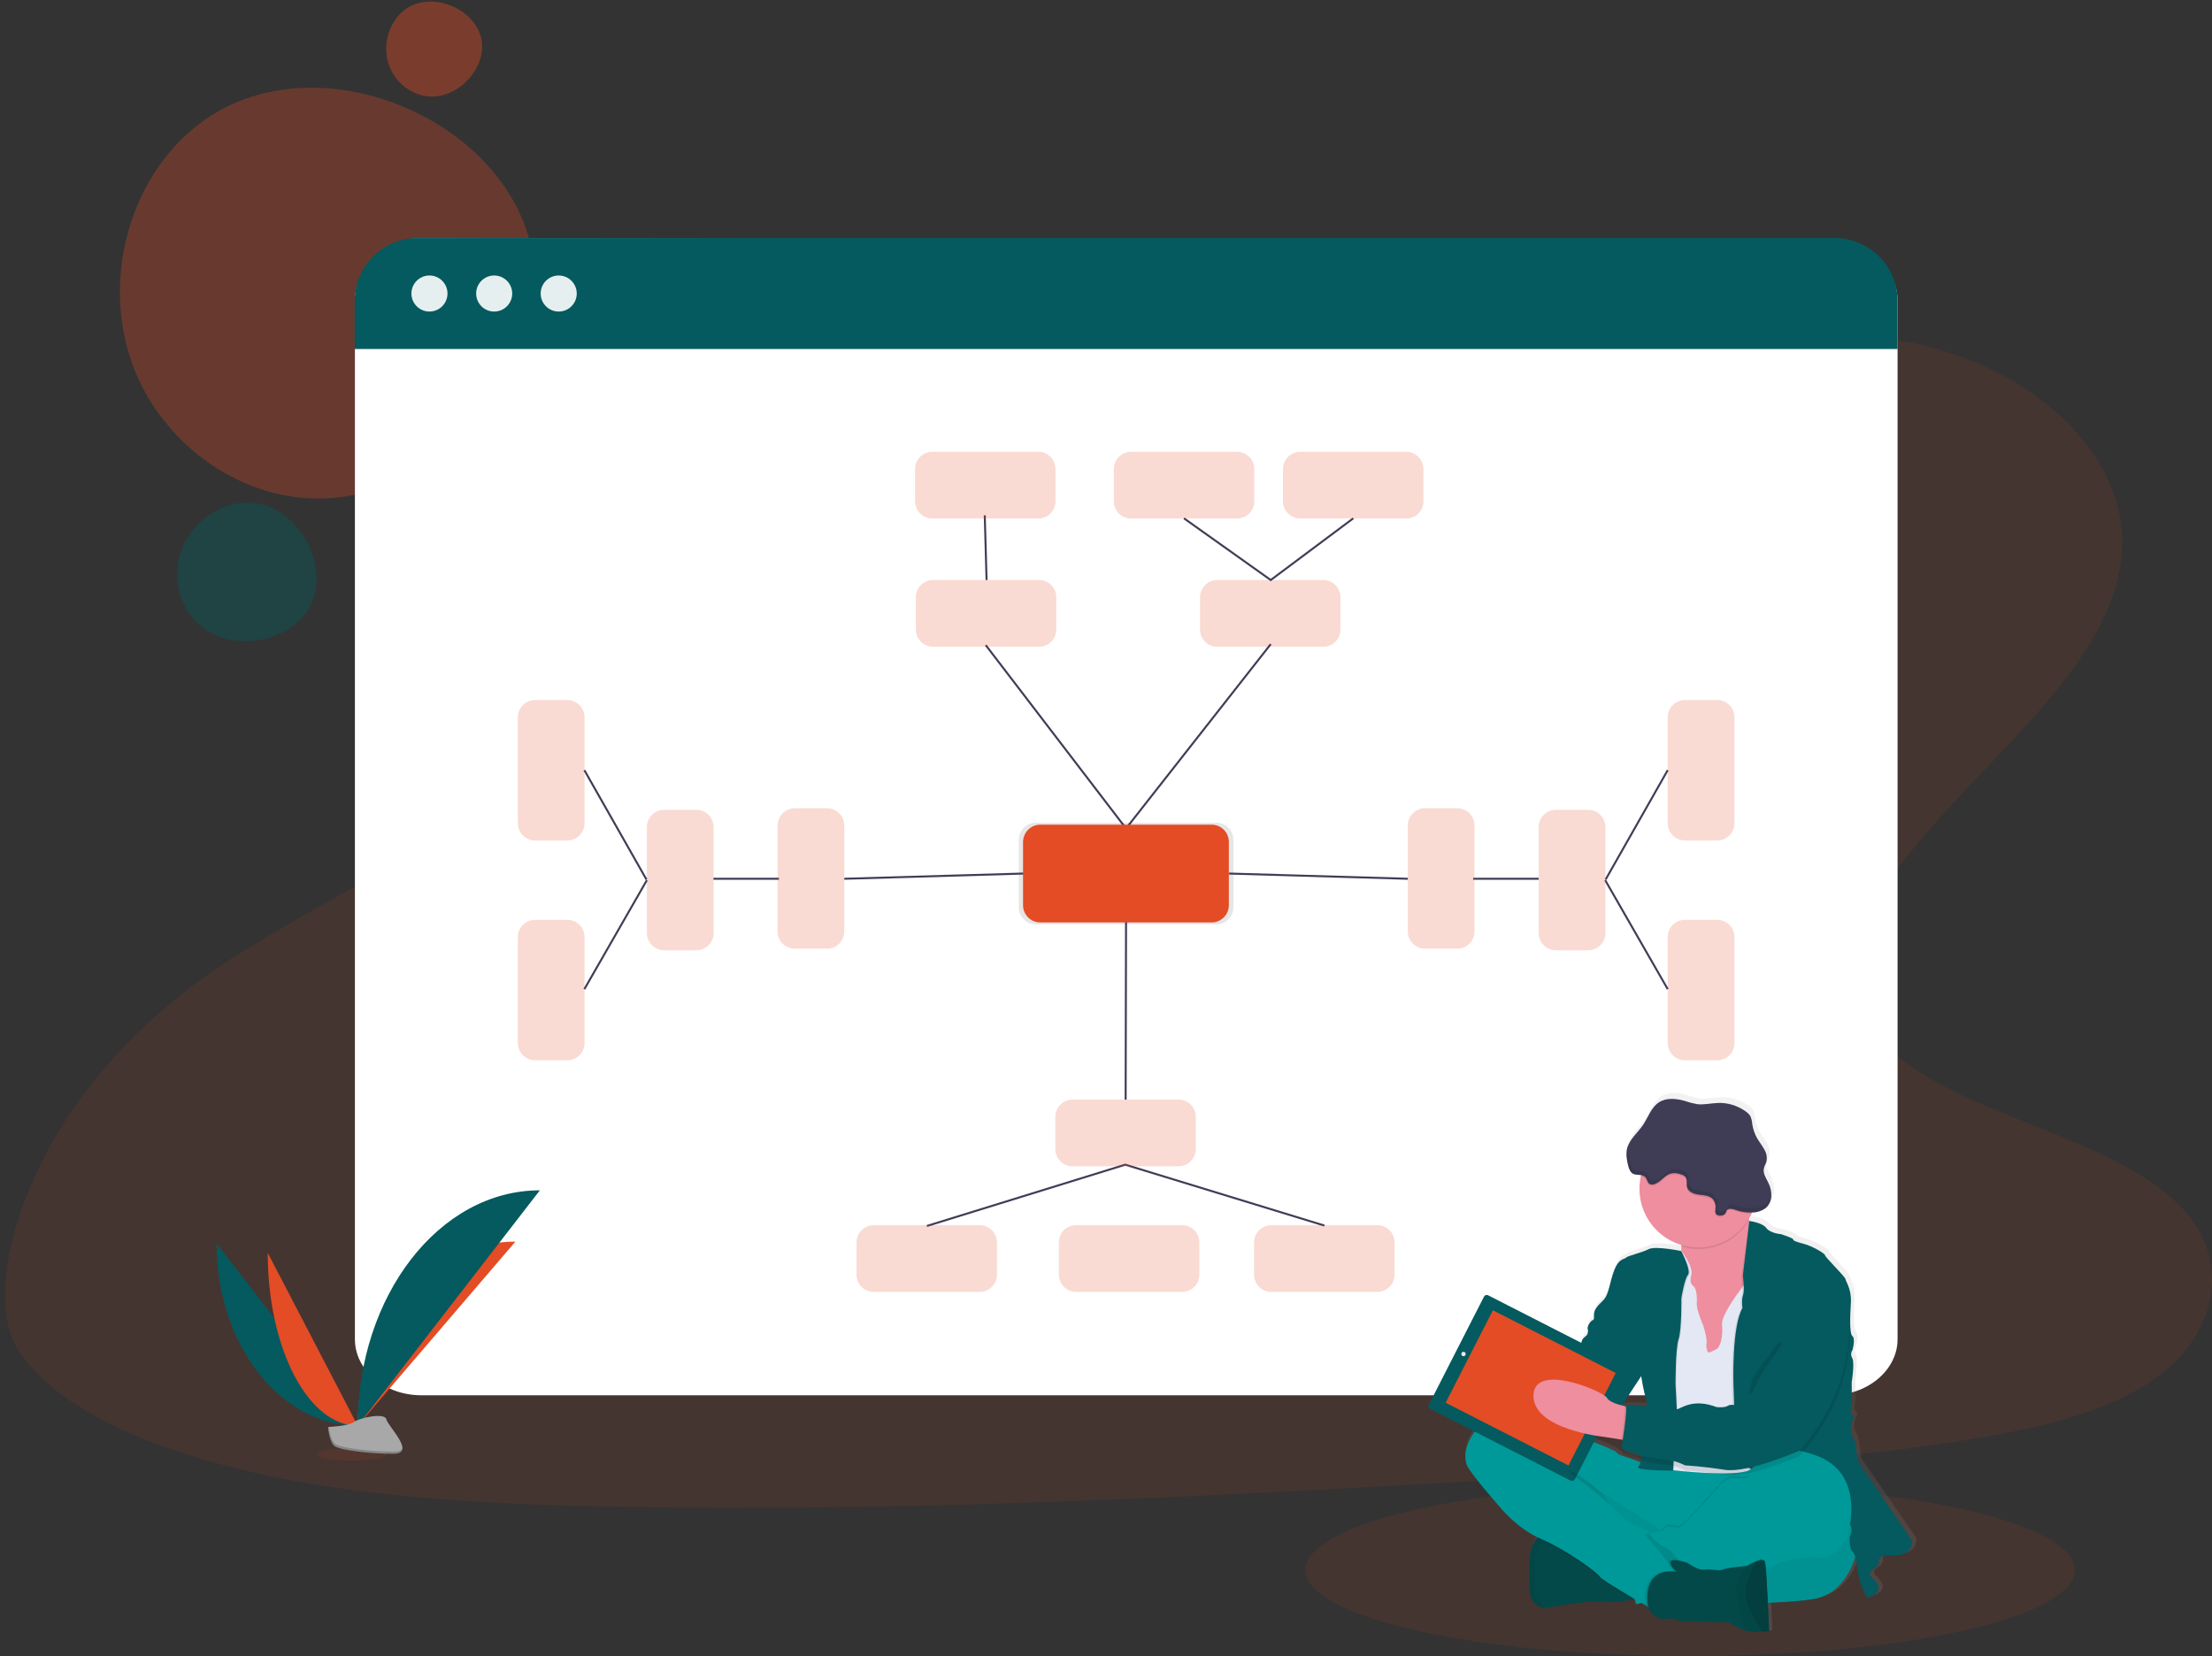 <?xml version="1.0" encoding="utf-8"?>
<!-- Generator: Adobe Illustrator 24.0.2, SVG Export Plug-In . SVG Version: 6.00 Build 0)  -->
<svg version="1.1" id="Layer_1" xmlns="http://www.w3.org/2000/svg" xmlns:xlink="http://www.w3.org/1999/xlink" x="0px" y="0px"
	 viewBox="0 0 1103.8 826.6" style="enable-background:new 0 0 1103.8 826.6;" xml:space="preserve">
<rect x="0" y="0" width="1103.8" height="826.6" fill="#333333" stroke="none"/>
<style type="text/css">
	.st0{opacity:0.4;fill:#045A5E;}
	.st1{opacity:0.4;fill:#E34C25;}
	.st2{opacity:0.3;fill:#E34C25;}
	.st3{opacity:0.1;fill:#E34C25;enable-background:new    ;}
	.st4{opacity:0.1;}
	.st5{fill:#E34C25;}
	.st6{fill:#FFFFFF;}
	.st7{fill:#045A5E;}
	.st8{opacity:0.9;fill:#FFFFFF;enable-background:new    ;}
	.st9{opacity:0.2;fill:#E34C25;enable-background:new    ;}
	.st10{fill:none;stroke:#3F3D56;stroke-miterlimit:10;}
	.st11{opacity:0.1;enable-background:new    ;}
	.st12{fill:#A8A8A8;}
	.st13{opacity:0.2;enable-background:new    ;}
	.st14{fill:url(#SVGID_1_);}
	.st15{fill:#009999;}
	.st16{opacity:5.000000e-02;enable-background:new    ;}
	.st17{fill:#034949;}
	.st18{fill:#EE8E9E;}
	.st19{fill:#E3E8F4;}
	.st20{fill:#E6E8EC;}
	.st21{fill:#3F3D56;}
</style>
<g>
	<path class="st0" d="M100.2,312.6c-9.4-7.7-13.5-20.9-11.2-32.7c3.4-17.6,20.7-30.6,37.4-28.9c22.8,2.3,38.3,31.3,28.7,50.9
		C145.9,320.5,116.6,326.1,100.2,312.6z"/>
	<path class="st1" d="M215.1,48.2c-8.3-0.2-16.1-5.5-19.8-12.9c-5.6-10.9-1.7-25.2,8-31.3c13.3-8.4,33.8,0.7,36.9,15.4
		C243.1,33.2,229.6,48.5,215.1,48.2z"/>
	<path class="st2" d="M156.8,248.8c-36.1-0.8-69.6-24-85.8-55.7c-24.2-47.4-7.4-109,34.5-135.5c57.4-36.2,146.4,3.2,159.7,66.4
		C277.8,183.9,219.6,250.3,156.8,248.8z"/>
</g>
<title>home-bennet</title>
<ellipse class="st3" cx="843.4" cy="783.6" rx="192" ry="43"/>
<g class="st4">
	<path class="st5" d="M625,145.6C625,301.7,723,428,844,428"/>
</g>
<path class="st3" d="M123.7,473.3C106,484.1,42.1,523.9,13.4,596.6c-17.5,44.2-9.6,67.9-5.8,74.6c13.3,23.3,43.5,40,76.1,51.5
	c66.1,23.1,143.2,27.7,218.3,29.2c166.1,3.3,332.7-6.6,498.8-16.5c61.5-3.7,123.2-7.3,183.5-17.2c33.5-5.5,67.9-13.4,91.7-30.6
	c30.3-21.8,36.7-57.1,15-82.3c-36.4-42.3-133-49.7-159-95.5c-14.3-25.2-1.6-54.4,17-78.9c39.9-52.6,108.3-100,110-158.6
	c1.1-40.2-34-79.3-86.7-96.4c-68.6-22.3-136.6,6.5-169.9,21.6C558.2,308,361.8,329,123.7,473.3z"/>
<path class="st6" d="M946.9,150v518.4c0,15.4-14.9,28-33.2,28H210.3c-18.4,0-33.2-12.5-33.2-28V150c0-15.4,14.9-31.2,33.2-31.2
	l703.3,1.7C931.9,120.5,946.9,134.5,946.9,150z"/>
<path class="st7" d="M946.9,150.2v24H177v-24c0-17.3,14-31.4,31.3-31.4c0,0,0,0,0,0h707.2C932.8,118.8,946.9,132.8,946.9,150.2
	C946.9,150.1,946.9,150.1,946.9,150.2L946.9,150.2z"/>
<circle class="st8" cx="214.3" cy="146.5" r="9"/>
<circle class="st8" cx="246.6" cy="146.5" r="9"/>
<circle class="st8" cx="278.8" cy="146.5" r="9"/>
<path class="st9" d="M465.6,289.5h52.9c4.7,0,8.6,3.8,8.6,8.6v16.1c0,4.7-3.8,8.6-8.6,8.6h-52.9c-4.7,0-8.6-3.8-8.6-8.6v-16.1
	C457,293.3,460.9,289.5,465.6,289.5z"/>
<path class="st9" d="M607.4,289.5h52.9c4.7,0,8.6,3.8,8.6,8.6v16.1c0,4.7-3.8,8.6-8.6,8.6h-52.9c-4.7,0-8.6-3.8-8.6-8.6v-16.1
	C598.9,293.3,602.7,289.5,607.4,289.5z"/>
<polyline class="st10" points="491.9,322 561.9,413.5 634.1,321.5 "/>
<path class="st11" d="M517,410.6h89.9c4.7,0,8.6,3.8,8.6,8.6v33.6c0,4.7-3.8,8.6-8.6,8.6H517c-4.7,0-8.6-3.8-8.6-8.6v-33.6
	C508.4,414.4,512.2,410.6,517,410.6z"/>
<path class="st5" d="M519.1,411.6h85.5c4.7,0,8.6,3.8,8.6,8.6v31.6c0,4.7-3.8,8.6-8.6,8.6h-85.5c-4.7,0-8.6-3.8-8.6-8.6v-31.6
	C510.6,415.4,514.4,411.6,519.1,411.6z"/>
<line class="st10" x1="492.3" y1="289.5" x2="491.4" y2="257.2"/>
<polyline class="st10" points="675.3,258.7 634.1,289.5 590.8,258.7 "/>
<path class="st9" d="M465.2,225.5h52.9c4.7,0,8.6,3.8,8.6,8.6v16.1c0,4.7-3.8,8.6-8.6,8.6h-52.9c-4.7,0-8.6-3.8-8.6-8.6v-16.1
	C456.6,229.3,460.5,225.5,465.2,225.5z"/>
<path class="st9" d="M648.8,225.5h52.9c4.7,0,8.6,3.8,8.6,8.6v16.1c0,4.7-3.8,8.6-8.6,8.6h-52.9c-4.7,0-8.6-3.8-8.6-8.6v-16.1
	C640.2,229.3,644.1,225.5,648.8,225.5z"/>
<path class="st9" d="M564.4,225.5h52.9c4.7,0,8.6,3.8,8.6,8.6v16.1c0,4.7-3.8,8.6-8.6,8.6h-52.9c-4.7,0-8.6-3.8-8.6-8.6v-16.1
	C555.8,229.3,559.7,225.5,564.4,225.5z"/>
<line class="st10" x1="561.9" y1="460.3" x2="561.7" y2="548.8"/>
<polyline class="st10" points="462.5,611.9 561.5,581.3 660.9,611.7 "/>
<path class="st9" d="M535.2,548.8h52.9c4.7,0,8.6,3.8,8.6,8.6v16.1c0,4.7-3.8,8.6-8.6,8.6h-52.9c-4.7,0-8.6-3.8-8.6-8.6v-16.1
	C526.7,552.7,530.5,548.8,535.2,548.8z"/>
<path class="st9" d="M840.8,349.4h16.1c4.7,0,8.6,3.8,8.6,8.6v52.9c0,4.7-3.8,8.6-8.6,8.6h-16.1c-4.7,0-8.6-3.8-8.6-8.6V358
	C832.2,353.3,836,349.4,840.8,349.4z"/>
<path class="st9" d="M840.8,459.1h16.1c4.7,0,8.6,3.8,8.6,8.6v52.9c0,4.7-3.8,8.6-8.6,8.6h-16.1c-4.7,0-8.6-3.8-8.6-8.6v-52.9
	C832.2,462.9,836,459.1,840.8,459.1z"/>
<path class="st9" d="M634.4,611.5h52.9c4.7,0,8.6,3.8,8.6,8.6v16.1c0,4.7-3.8,8.6-8.6,8.6h-52.9c-4.7,0-8.6-3.8-8.6-8.6V620
	C625.8,615.3,629.7,611.5,634.4,611.5z"/>
<path class="st9" d="M436,611.5h52.9c4.7,0,8.6,3.8,8.6,8.6v16.1c0,4.7-3.8,8.6-8.6,8.6H436c-4.7,0-8.6-3.8-8.6-8.6V620
	C427.5,615.3,431.3,611.5,436,611.5z"/>
<path class="st9" d="M537,611.5h52.9c4.7,0,8.6,3.8,8.6,8.6v16.1c0,4.7-3.8,8.6-8.6,8.6H537c-4.7,0-8.6-3.8-8.6-8.6V620
	C528.4,615.3,532.2,611.5,537,611.5z"/>
<line class="st10" x1="801" y1="439.3" x2="832.2" y2="493.7"/>
<line class="st10" x1="735.1" y1="438.6" x2="767.8" y2="438.6"/>
<line class="st10" x1="613.3" y1="436" x2="702.5" y2="438.6"/>
<line class="st10" x1="832.2" y1="384.4" x2="801.2" y2="439"/>
<path class="st9" d="M711.1,403.4h16.1c4.7,0,8.6,3.8,8.6,8.6v52.9c0,4.7-3.8,8.6-8.6,8.6h-16.1c-4.7,0-8.6-3.8-8.6-8.6v-52.9
	C702.5,407.2,706.4,403.4,711.1,403.4z"/>
<path class="st9" d="M776.4,404.2h16.1c4.7,0,8.6,3.8,8.6,8.6v52.9c0,4.7-3.8,8.6-8.6,8.6h-16.1c-4.7,0-8.6-3.8-8.6-8.6v-52.9
	C767.8,408.1,771.6,404.2,776.4,404.2z"/>
<path class="st9" d="M267,349.4h16.1c4.7,0,8.6,3.8,8.6,8.6v52.9c0,4.7-3.8,8.6-8.6,8.6H267c-4.7,0-8.6-3.8-8.6-8.6V358
	C258.4,353.3,262.3,349.4,267,349.4z"/>
<path class="st9" d="M267,459.1h16.1c4.7,0,8.6,3.8,8.6,8.6v52.9c0,4.7-3.8,8.6-8.6,8.6H267c-4.7,0-8.6-3.8-8.6-8.6v-52.9
	C258.4,462.9,262.3,459.1,267,459.1z"/>
<line class="st10" x1="322.8" y1="439.3" x2="291.6" y2="493.7"/>
<line class="st10" x1="388.7" y1="438.6" x2="356" y2="438.6"/>
<line class="st10" x1="510.6" y1="436" x2="421.3" y2="438.6"/>
<line class="st10" x1="291.6" y1="384.4" x2="322.6" y2="439"/>
<path class="st9" d="M396.6,403.4h16.1c4.7,0,8.6,3.8,8.6,8.6v52.9c0,4.7-3.8,8.6-8.6,8.6h-16.1c-4.7,0-8.6-3.8-8.6-8.6V412
	C388.1,407.2,391.9,403.4,396.6,403.4z"/>
<path class="st9" d="M331.4,404.2h16.1c4.7,0,8.6,3.8,8.6,8.6v52.9c0,4.7-3.8,8.6-8.6,8.6h-16.1c-4.7,0-8.6-3.8-8.6-8.6v-52.9
	C322.8,408.1,326.6,404.2,331.4,404.2z"/>
<path class="st7" d="M108.1,620.7c0,50.2,31.5,90.9,70.5,90.9"/>
<path class="st5" d="M178.5,711.6c0-50.8,35.2-91.9,78.7-91.9"/>
<path class="st5" d="M133.6,625.3c0,47.7,20.1,86.3,44.9,86.3"/>
<path class="st7" d="M178.5,711.6c0-64.9,40.7-117.5,90.9-117.5"/>
<ellipse class="st3" cx="175.5" cy="726" rx="17.5" ry="3"/>
<path class="st12" d="M163.7,712.2c0,0,10-0.3,13-2.5s15.4-4.7,16.1-1.3s15,17.1,3.7,17.2s-26.2-1.8-29.2-3.6
	S163.7,712.2,163.7,712.2z"/>
<path class="st13" d="M196.8,724.5c-11.3,0.1-26.2-1.8-29.2-3.6c-2.3-1.4-3.2-6.4-3.5-8.7h-0.3c0,0,0.6,8.1,3.6,9.9
	s17.9,3.7,29.2,3.6c3.3,0,4.4-1.2,4.3-2.9C200.4,723.9,199.2,724.5,196.8,724.5z"/>
<linearGradient id="SVGID_1_" gradientUnits="userSpaceOnUse" x1="891.819" y1="809.137" x2="891.819" y2="541.241" gradientTransform="matrix(1 0 0 1 -48.1 4.31)">
	<stop  offset="0" style="stop-color:#808080;stop-opacity:0.25"/>
	<stop  offset="0.54" style="stop-color:#808080;stop-opacity:0.12"/>
	<stop  offset="1" style="stop-color:#808080;stop-opacity:0.1"/>
</linearGradient>
<path class="st14" d="M956.3,767.6l-27.7-40.1c0,0-0.5-9.9-2.3-12.3s-0.4-7.5-0.4-7.5s1.9-2.8,0.3-3.1s-0.3-6.6-0.3-6.6l-0.1-10.1
	c0,0,1.5-9.7,0.3-12c-0.8-1.3-0.7-2.9,0.1-4.1c0,0,1.5-5.5,0-7s-1.1-10.1-0.8-16.9s-2.7-10.7-2.7-11.7s-10.2-11.1-10.2-12
	c0-0.9-6.5-4.6-10.3-5.7s-5.8-1.8-5.7-2.3s-6.1-2.6-6.1-2.6s-5.4-0.4-7.5-3.1c-2.1-2.7-8.4-3.5-8.6-3.5c0-0.2-0.1-0.4-0.1-0.5
	l-0.1-0.6c0.5-0.8,0.9-1.7,1.3-2.5l0.4-0.8c2.3,0,4.5-0.7,6.4-2c1.8-1.5,3-3.8,3.1-6.2c0.1-2.4-0.4-4.8-1.5-6.9
	c-1.1-2.3-2.8-4.7-2.2-7.3c0.3-1.1,0.9-2,1.2-3.1c0.5-2.1,0.2-4.3-0.9-6.1c-1-1.9-2.3-3.5-3.4-5.3c-1.4-2.3-2.3-4.9-2.7-7.5
	c-0.1-1.4-0.4-2.8-1-4.1c-0.6-0.9-1.4-1.7-2.3-2.3c-4-2.9-8.9-4.4-13.9-4.2c-3.5,0.1-7,1.1-10.5,0.6c-2.1-0.4-4.1-0.9-6.2-1.6
	c-4.3-1.3-9.3-1.8-13.1,0.7c-3.8,2.5-5.3,7.4-7.8,11.2c-2.3,3.4-5.6,6.2-7.3,9.8c0-0.1,0-0.1,0-0.2c-0.4,0.8-0.8,1.7-1,2.6
	c-0.7,2.8-0.1,5.8,0.6,8.5c0.4,1.5,0.8,3,2.1,3.8s3,0.6,4.5,0.9c-0.1,0.3-0.1,0.5-0.2,0.7c-3.2,15.1,5.7,30.1,20.5,34.4v0.8
	c0,0.7-0.1,1.5-0.1,2.2l0,0c0,0-13-2.7-16.5-0.9c-3.5,1.8-10.3,3.2-11.4,4.3c-1,1-3.6,0.3-6,6.3s-2.6,12.3-5.6,15.1
	s-4.5,4.8-4.7,6.8s0.4,2.6-0.8,3.2s-2.8,3.3-2.3,4.4c0,0,0.7,2.6-1.4,3.9c-1.2,0.9-1.9,2.4-1.8,3.9c0,0-0.8,2.8-2.6,3.5
	s-3,4.9-3,4.9l-5.9,6.7l-11.6-12.9c-1.8-2-4.9-2.2-6.9-0.3l-5.6,5.2c-2.2,0.5-4.2,1.7-5.7,3.4c-1.3,1.3-2.3,2.8-3,4.4l-3.1,2.8
	c-2,2.5-2.3,5.9-0.8,8.8l7.4,8.2v0.1c-2.6,0.2-5.2,1.2-7.2,2.9c-11.1,9.8-11.3,18.8-9.6,23s15.8,20,15.8,20s8.2,10.7,20,16.3l0,0
	l-0.1,0.1c-0.2,0.3-0.5,0.5-0.7,0.8l-0.2,0.3l-0.2,0.3l-0.2,0.3l-0.2,0.3l-0.2,0.4c0,0.1-0.1,0.2-0.1,0.3c-0.1,0.2-0.2,0.3-0.3,0.5
	l-0.1,0.2c-0.1,0.2-0.2,0.5-0.3,0.7c0,0.1-0.1,0.2-0.1,0.3c0,0.1-0.1,0.3-0.2,0.5l-0.1,0.3c-0.1,0.2-0.1,0.3-0.2,0.5
	s-0.1,0.2-0.1,0.4l-0.2,0.6l-0.1,0.3c-0.1,0.3-0.1,0.6-0.2,0.9l-0.1,0.4c0,0.2-0.1,0.4-0.1,0.7c0,0.2,0,0.3-0.1,0.5
	c0,0.2,0,0.4-0.1,0.6c-0.1,0.2,0,0.3,0,0.5c0,0.2,0,0.5,0,0.7v0.5c0,0.4,0,0.8,0,1.3c-0.3,15.1,0.6,17.3,0.6,17.3s1.8,4.8,6.9,5.2
	c0.7,0.1,1.5,0,2.2-0.1c6.7-1.2,22.5-3.9,28.1-2.8c3.3,0.6,9.5-0.3,13.9-1.1l1.2-0.2l0.8,2.6l2.6-0.7l2.2,1.3l1.4,0.8
	c2.5,8.7,12.9,5.7,12.9,5.7l2.5,1.4l25,0.6c2.8,1.7,5.8,3.1,8.8,4.3c0.4,0.1,0.8,0.2,1.3,0.3c2.3,0.2,4.6,0.2,7,0.1
	c1.9,0,3.4-0.1,3.4-0.1s-0.3-6.8-0.6-14.4c9.5-0.4,18-1,23.1-1.9c13.3-2.3,18.8-14.5,20.9-21c0.6,2.6,1.1,5.3,1.3,8
	c0.5,2.4,1.2,4.7,2.1,7c0.7,1.8,1.7,3.6,2.8,5.2c9.8-3.3,3.9-8.4,1.8-10.6s1.4-4,1.4-4s2.7-1.8,2.5-3.5s-0.4-3.5,8.4-3.3
	S956.3,767.6,956.3,767.6z M819.7,685.2c0.1,0.7,1.3,8.7,2.5,10.8c0.3,1.4,0.4,2.8,0.3,4.3c-5.2-0.4-10.6-0.6-10.6-0.6
	c0.2,0.2,0.3,0.4,0.3,0.7l-0.8-0.2c-0.4-0.1-0.8-0.2-1.2-0.3L819.7,685.2L819.7,685.2z M800.7,715.5l9,1.4l0.8,0.1
	c-0.3,1.4-0.4,2.8-0.5,4.3c0,0.1,0.2,0.3,0.5,0.5c-0.1,0.7-0.2,1.4-0.2,2.1c0.1,0.7,4.4,2.3,9.2,3.5c-0.1,0.3-0.1,0.5-0.2,0.7l0,0
	c-4.3-2.3-11-3.3-11.8-5s-23.6-9.6-23.6-9.6s-0.8-0.5-2.3-1.1l6,1.1l1.7-0.2C793.1,714.3,796.9,715,800.7,715.5L800.7,715.5z"/>
<path class="st15" d="M926.8,773.2c0,0-3.6,21.7-21.8,24.9s-78.9,2.6-78.9,2.6s-34.7-5-47.3-34.3s-20.6-41-9.9-41.5
	s68.8,19.6,72.2,19.9S930,700,926.8,773.2z"/>
<path class="st16" d="M926.8,773.2c0,0-3.6,21.7-21.8,24.9s-78.9,2.6-78.9,2.6s-34.7-5-47.3-34.3s-20.6-41-9.9-41.5
	s68.8,19.6,72.2,19.9S930,700,926.8,773.2z"/>
<path class="st17" d="M763.9,797.3c0,0,1.8,4.8,6.8,5.1c0.7,0.1,1.5,0,2.2-0.1c6.7-1.2,22.3-3.8,27.8-2.8c3.3,0.6,9.5-0.3,13.8-1.1
	c2.9-0.5,5-1.1,5-1.1s-5.1-17-5.8-17.6s-23.1-14-23.1-14l-17.8-1.2l0,0c-2.4,0.4-4.5,1.6-6,3.5c-1.9,2.3-3.5,6-3.6,12.1
	C763,795.1,763.9,797.3,763.9,797.3z"/>
<path class="st16" d="M763.9,797.3c0,0,1.8,4.8,6.8,5.1c-1.7-2.2-3.3-4.6-4.8-7L766,783c-0.7-6.9,1.9-13.8,7-18.5h-0.1
	c0,0-9.3,0.6-9.6,15.6S763.9,797.3,763.9,797.3z"/>
<path class="st11" d="M840.9,770.1l16.5-12.9l26-25.6c0,0-2.8-0.1-7-0.3c-1,0.7-4,2.8-4.1,5.3c-0.1,3.1-7,0.2-10.6,2
	s-21.1,24.3-24.2,24.1s-5.5-1.6-6.8,0.6l-0.1,0.1L840.9,770.1z"/>
<path class="st11" d="M766.9,768c0.6,0.3,1.2,0.6,1.8,0.8c12.6,5.4,28.1,16.7,29.2,18.7c0.7,1.3,9.7,6.7,16.6,10.8
	c2.9-0.5,5-1.1,5-1.1s-5.1-17-5.8-17.6s-23.1-14-23.1-14l-17.8-1.2l0,0C770.6,764.9,768.4,766.1,766.9,768z"/>
<path class="st15" d="M732,731.3c1.7,4.1,15.6,19.9,15.6,19.9s8.8,11.5,21.4,16.9s28.1,16.7,29.2,18.7c0.7,1.3,10.8,7.3,17.8,11.5
	l1.6,0.9l3.5,2l1.8,1.1c0,0,4.3-3.5,8.6-6.9s8.4-6.9,8.5-7c0.1-0.4,1.8-4.7,1.4-5c-0.2-0.1-1.1-1.9-2.7-4c-1.7-2.3-4-4.1-6.5-5.4
	c-5.9-2.7-8.5-8.8-8.5-8.8s-0.6-0.4-1.4-0.9c-1.7-1.2-3.7-2.1-5.8-2.6c-2.8-0.3-8.1-6.1-8.1-6.1s-3.6-2.3-5-5.3s-21.2-16.4-23-17.7
	l48.2,31l11.5,7.4l16.5-12.9l26-25.6c0,0-3.5-0.2-8.6-0.4c-12.7-0.5-35.1-1.4-37.9-0.8c-2.3,0.5-4.7,0.7-7,0.5c0,0-6.4,0.3-10.6-1.9
	s-10.9-3.3-11.7-4.9s-23.5-9.6-23.5-9.6s-30.9-16.4-41.9-6.7S730.4,727.2,732,731.3z"/>
<path class="st18" d="M831.6,637.2l4,13.2l5.1,29.7l18.8,1.3l5.5-9l5.4-9c0,0,3.4-12,5.8-23.6c2.2-10.3,3.6-20.3,1.2-21.3
	c-2.1-1-3.5-4.4-4.3-8.1c-0.1-0.5-0.2-0.9-0.3-1.4c-0.6-3.2-1-6.3-1.3-9.6c0,0-39.5-2-34,14.2c1,2.8,1.5,5.7,1.5,8.7
	c0,0.7,0,1.5-0.1,2.2C838.4,629.6,835.7,634.2,831.6,637.2z"/>
<path class="st19" d="M823.4,635.1l1.4,22.4l3.2,19.1l3.6,8.8l3.2,48.4c0,0,30.9,3.6,38.4-0.1c0.5-0.2,1-0.6,1.4-1.1
	c9.1-13.7,6.1-53.4,6.1-53.4l3.5-25.6l-2.3-13.3l-5.6-0.6l-4.3-0.5c0,0-1,1.2-2.4,3c-3.8,5-10.8,14.9-10.3,19
	c0.6,5.6-0.8,11.4-3,12.3s-4,2.4-4.3,0.9s-0.8-1.9-0.4-4.1s-1.7-8.8-1.7-8.8s-3.5-7.8-3.2-11.2s-0.4-7.2-1.4-8.1s-2.4-1.8-1.3-5.9
	s-5-12-5-12L823.4,635.1z"/>
<path class="st11" d="M864.2,691.1l1.3,38.3l7.4,4.1c0.5-0.2,1-0.6,1.4-1.1c9.1-13.7,6.1-53.4,6.1-53.4l3.5-25.6l-2.3-13.3l-5.6-0.6
	c2.2-10.3,3.6-20.3,1.2-21.3c-2.1-1-3.5-4.4-4.3-8.1l0,0l-4,27.1c0,0,0.3,2.5,0.5,5c0.2,1.6,0.1,3.2-0.3,4.8
	c-0.9,2.3-0.3,6.4-0.3,6.4c-2.3,4.1-3.5,11.6-4,18.9C863.9,681.8,864.2,691.1,864.2,691.1z"/>
<path class="st7" d="M872.9,609.4c0,0,6.5,0.8,8.5,3.5s7.4,3.1,7.4,3.1s6.2,2,6,2.6s1.8,1.3,5.6,2.3c3.8,1,10.3,4.7,10.3,5.6
	s10.2,10.9,10.2,11.9s3.1,4.9,2.7,11.7s-0.8,15.4,0.8,16.8s0,6.9,0,6.9c-0.8,1.2-0.9,2.8-0.1,4.1c1.3,2.3-0.3,12-0.3,12l0.1,10
	c0,0-1.4,6.3,0.3,6.5s-0.3,3.1-0.3,3.1s-1.4,5.1,0.4,7.4s2.3,12.2,2.3,12.2l27.4,39.9c0,0,0.4,7.3-8.3,7.2s-8.6,1.7-8.3,3.3
	s-2.4,3.5-2.4,3.5s-3.5,1.8-1.4,4s7.9,7.2-1.8,10.5c-1.1-1.6-2.1-3.3-2.8-5.1c-0.8-2.3-1.5-4.6-2-6.9c0,0-0.9-9.7-2.7-11
	s-1.5-7.4-1.5-7.4s2.6-5-1-7S866.3,729,866.3,729l-1.3-38.4c0,0-0.9-28.3,4.5-37.8c0,0-0.6-4.1,0.3-6.4s-0.1-9.7-0.1-9.7
	L872.9,609.4z"/>
<path class="st11" d="M839.4,624.8c0,0-12.9-2.7-16.3-0.9c-3.5,1.8-10.3,3.2-11.3,4.2c-1,1-3.6,0.3-5.9,6.3s-2.6,12.2-5.5,15
	s-4.5,4.7-4.6,6.8s0.4,2.6-0.8,3.2s-2.8,3.3-2.3,4.3s26.7,23.6,26.7,23.6s1.3,8.6,2.4,10.8s-1.3,32.2-3.8,34.2s17.3,1.9,17.3,1.9
	s0.9-19.7,1.7-20.7s-0.5-22-0.5-22s-0.1-17.9,1.5-22.7s1.5-20.5,1.5-20.5s1.5-9.5,3.3-11.7S839.4,624.8,839.4,624.8z"/>
<path class="st7" d="M838.9,624.4c0,0-12.9-2.7-16.3-0.9c-3.5,1.8-10.2,3.2-11.2,4.2s-3.6,0.3-5.9,6.3s-2.6,12.2-5.5,15
	s-4.5,4.7-4.6,6.8s0.4,2.6-0.8,3.2s-2.8,3.3-2.3,4.4s26.7,23.6,26.7,23.6s1.3,8.6,2.4,10.8s-1.3,32.2-3.8,34.2s17.3,1.9,17.3,1.9
	s0.9-19.7,1.7-20.7s-0.5-22-0.5-22s-0.1-17.9,1.5-22.7s1.4-20.5,1.4-20.5s1.5-9.5,3.3-11.7S838.9,624.4,838.9,624.4z"/>
<path class="st11" d="M837.6,613.5c1,2.8,1.5,5.7,1.5,8.7c13,3.9,26.9-1.6,33.7-13.3c-0.6-3.2-1-6.3-1.3-9.6
	C871.6,599.3,832.1,597.2,837.6,613.5z"/>
<path class="st18" d="M818.1,593.3c0,16.2,13.1,29.3,29.4,29.3c16.2,0,29.3-13.1,29.3-29.4c0-16.2-13.1-29.3-29.4-29.3
	c-13.9,0-25.8,9.7-28.7,23.3C818.4,589.2,818.1,591.2,818.1,593.3z"/>
<path class="st7" d="M799.3,661.2l-7,2.2c0,0,0.7,2.6-1.4,3.8c-1.2,0.9-1.9,2.3-1.8,3.8c0,0-0.8,2.8-2.6,3.5s-3,4.9-3,4.9l-5.9,6.8
	c0,0-2.2,1.8-1.8,2.7s-2.3,1.2-2.3,1.2l1.3,22.8l12.2,2.3l7.6-0.8l6.2-2.3l5.4-3.2l2.4-6.3l10.8-16.4L799.3,661.2z"/>
<path class="st18" d="M775.3,691.8c0,0-15.6-22.5-27.3-10.4s4.7,31.9,8.6,31.3s22.2-1.7,22.2-1.7L775.3,691.8z"/>
<path class="st7" d="M713,701.1l27.5-53.9c0.4-0.8,1.3-1.1,2.1-0.7l70.1,35.8c0.8,0.4,1.1,1.3,0.7,2.1l-27.5,53.9
	c-0.4,0.8-1.3,1.1-2.1,0.7l-70.1-35.8C712.9,702.8,712.6,701.9,713,701.1z"/>
<rect x="737.4" y="658.3" transform="matrix(0.455 -0.891 0.891 0.455 -200.676 1057.621)" class="st5" width="51.8" height="68.8"/>
<circle class="st20" cx="730.3" cy="675.8" r="1.1"/>
<circle class="st20" cx="796.6" cy="709.8" r="1.9"/>
<path class="st18" d="M765.2,696.6c-0.1,16.9,34.9,20.5,34.9,20.5l8.9,1.4l4,0.6l1.7-16.5c0,0-1.8-0.3-4.1-0.8
	c-3.4-0.8-7.8-2.2-8.7-4.1C800.3,694.5,765.3,679.6,765.2,696.6z"/>
<path class="st11" d="M818.8,587.2c0.8,0.1,1.6,0.4,2.2,1c1,1,1,2.9,2.3,3.5c0.5,0.2,1,0.3,1.5,0.2c3.4-0.5,5.4-4.3,8.7-5.4
	c1.9-0.5,3.9-0.3,5.7,0.5c0.7,0.2,1.4,0.6,1.9,1.2c1.1,1.4,0.3,3.5,0.8,5.2c0.7,2.4,3.5,3.3,6,3.6c2.5,0.3,5.2,0.5,6.9,2.3
	c1.1,1.4,1.6,3.2,1.2,5c-0.1,0.6-0.1,1.2,0,1.8c0.7,1.9,4,1.6,4.9,0.1c0.6-1.1,0.5-2,1.9-2.3c1.1-0.1,2.2,0.1,3.1,0.5
	c2.6,0.9,5.4,1.3,8.1,1.2c6.5-14.9-0.3-32.2-15.1-38.7c-14.3-6.2-30.9-0.3-37.9,13.6C820,582.9,819.3,585,818.8,587.2L818.8,587.2z"
	/>
<path class="st21" d="M856,605.4c-0.1-0.6-0.1-1.2,0-1.8c0.3-1.8-0.1-3.6-1.2-5c-1.7-1.9-4.4-2-6.9-2.3c-2.5-0.3-5.3-1.3-6-3.6
	c-0.5-1.7,0.3-3.8-0.8-5.2c-0.5-0.6-1.2-1-1.9-1.2c-1.8-0.8-3.8-1-5.7-0.5c-3.3,1.1-5.2,4.9-8.7,5.4c-0.5,0.1-1,0-1.5-0.2
	c-1.3-0.6-1.3-2.5-2.3-3.5c-1.6-1.7-4.5-0.6-6.4-1.8c-1.2-0.8-1.7-2.4-2.1-3.8c-0.7-2.8-1.2-5.7-0.6-8.5c1.1-4.8,5.4-8,8.1-12.1
	c2.5-3.8,4-8.6,7.8-11.1c3.8-2.5,8.7-1.9,13-0.7c2,0.7,4,1.2,6.1,1.6c3.5,0.4,6.9-0.5,10.4-0.6c4.9-0.2,9.7,1.3,13.8,4.2
	c0.9,0.6,1.7,1.4,2.3,2.3c0.6,1.3,0.9,2.7,1,4.1c0.4,2.6,1.3,5.2,2.7,7.5c1.1,1.8,2.4,3.4,3.4,5.3c1.1,1.8,1.4,4,0.9,6.1
	c-0.3,1-1,2-1.2,3.1c-0.6,2.5,1.1,4.9,2.2,7.2c1.1,2.1,1.6,4.5,1.5,6.8c-0.1,2.4-1.2,4.6-3.1,6.1c-1.9,1.3-4.2,2-6.5,2
	c-2.8,0.1-5.6-0.3-8.3-1.3c-1-0.4-2.1-0.6-3.1-0.5c-1.5,0.3-1.3,1.2-1.9,2.3C860,607,856.7,607.3,856,605.4z"/>
<path class="st11" d="M840.2,770.9l16.5-12.9l26-25.6c0,0-3.5-0.2-8.6-0.4c-1,0.9-1.6,2.2-1.8,3.5c-0.1,3.1-7,0.2-10.6,2
	s-21.1,24.3-24.2,24.1s-5.5-1.6-6.8,0.6l-0.1,0.1c-0.5,0.6-1.2,1-2,1.2L840.2,770.9z"/>
<path class="st15" d="M806.9,770l8.3,26.5l1.3,4.2l4-1.1l8.7-2.4l38.8-10.7c4.9-0.2,9.7-1.5,14-3.7c7.3-4.1,15.7-5.9,24.1-5.3
	c5.1,0.5,10.8-1.7,15.6-10.5c0,0,10.8-31.8-16.4-40.9s-28.5,4.8-28.5,4.8l-0.4,0.2c-1,0.7-4,2.8-4.1,5.3c-0.1,3.1-7,0.2-10.6,2
	s-21.2,24.3-24.3,24.1s-5.5-1.6-6.8,0.6l-0.1,0.1c-1,1.3-3.8,1.6-5.7,1.7h-1.8l-0.2,0.1l-2,0.6L806.9,770z"/>
<path class="st11" d="M809,718.5l4,0.6l1.7-16.5c0,0-1.8-0.3-4.1-0.8C811.2,704.1,809.8,713,809,718.5z"/>
<path class="st11" d="M913.8,641.2c0,0,11.9-3.5,9,30.4s-25,55.2-25,55.2s-25.4,11.2-36.8,9.4c-6.5-1.1-13.1-1.8-19.7-2.2
	c-3.6-1.8-7.5-2.9-11.5-3.1c-6.4-0.3-19.9-4.2-20.1-5.5s3.3-20.1,1.8-21.5c0,0,17.9,0.7,19.7,2s4.4,0.4,6.3,0s7.8-5.5,19.5-1
	c0,0,4,0.4,5.5-0.6s4-0.3,4-0.3c1-0.3,1.9-0.8,2.8-1.4c0.4-0.5,3.5,0,3.5,0c0.7,0.3,1.5,0.1,1.8-0.6c0-0.1,0.1-0.2,0.1-0.3
	c0.4-1,1-2,1.8-2.8c0,0,3.5-19.5,10-26.8c0,0,1.9-1.7,1.4-3.7S898.4,637.1,913.8,641.2z"/>
<path class="st7" d="M913.5,638.6c0,0,11.9-3.5,9,30.4s-25,55.2-25,55.2s-25.4,11.2-36.8,9.4s-19.8-2.2-19.8-2.2
	c-3.6-1.8-7.5-2.9-11.5-3.1c-6.4-0.3-19.9-4.2-20.1-5.5s3.3-20.1,1.8-21.5c0,0,17.9,0.7,19.7,2s4.4,0.4,6.3,0s7.8-5.5,19.5-1
	c0,0,4,0.4,5.5-0.6s4-0.3,4-0.3c1-0.3,1.9-0.8,2.8-1.4c0.4-0.5,3.5,0,3.5,0c0.7,0.3,1.5,0.1,1.8-0.6c0-0.1,0.1-0.2,0.1-0.3
	c0.4-1,1-2,1.8-2.8c0,0,3.5-19.5,10-26.8c0,0,1.9-1.7,1.4-3.7S898.1,634.5,913.5,638.6z"/>
<path class="st11" d="M820.9,765.8l16.9,20.5c0.1-0.1,0.1-0.1,0.1-0.1c0.1-0.4,1.8-4.7,1.4-5s-3.3-6.7-9.2-9.4
	c-3-1.5-5.5-3.8-7.2-6.6L820.9,765.8z"/>
<path class="st11" d="M821.2,801.2l1.8,1.1c0,0,4.3-3.5,8.6-6.9s8.4-6.9,8.5-7c0.1-0.4,1.8-4.7,1.4-5c-0.2-0.1-1.1-1.9-2.7-4
	c-11.5-3.2-4.2,4.8-3.2,5.1c0,0-14-3.2-14.7,12C820.7,798.1,820.8,799.7,821.2,801.2z"/>
<path class="st17" d="M835.3,807.7l2.4,1.4l24.7,0.6c2.8,1.7,5.7,3.1,8.8,4.2c0.4,0.1,0.8,0.2,1.2,0.3c2.3,0.2,4.6,0.2,6.9,0.1
	c1.9,0,3.4-0.1,3.4-0.1s-1.2-31.2-2-34.5c-0.4-1.6-2.5-1.2-4.5-0.4c-1.5,0.6-3,1.4-4.4,2.2c0,0-10.5,1-12.2,1.9s-6.4-0.5-9.3,0
	S842,780,842,780c-14.4-4.7-6.3,4.1-5.3,4.5c0,0-14-3.2-14.7,12S835.3,807.7,835.3,807.7z"/>
<path class="st17" d="M871.1,795.6c0.3,6.5,5.3,14.5,8.3,18.7c1.9,0,3.4-0.1,3.4-0.1s-1.2-31.2-2-34.5c-0.4-1.6-2.5-1.2-4.5-0.4
	C873.7,783.9,870.8,790.4,871.1,795.6z"/>
<path class="st11" d="M871.1,795.6c0.3,6.5,5.3,14.5,8.3,18.7c1.9,0,3.4-0.1,3.4-0.1s-1.2-31.2-2-34.5c-0.4-1.6-2.5-1.2-4.5-0.4
	C873.7,783.9,870.8,790.4,871.1,795.6z"/>
<path class="st16" d="M866.8,796.5c1.7,6.2,1.7,13.2,4.4,17.5c0.4,0.1,0.8,0.2,1.2,0.3c2.3,0.2,4.6,0.2,6.9,0.1
	c1.9,0,3.4-0.1,3.4-0.1s-1.2-31.2-2-34.5c-0.4-1.6-2.5-1.2-4.5-0.4c-1.5,0.6-3,1.4-4.4,2.2C871.8,781.5,864.7,788.5,866.8,796.5z"/>
<path class="st11" d="M781.5,733.3c0,0,12.3,4,22.7,18.2L781.5,733.3z"/>
<g class="st4">
	<path d="M881.3,579.5c0,0.1,0,0.2-0.1,0.3c-0.1,0.4-0.3,0.7-0.4,1.1C881,580.4,881.1,579.9,881.3,579.5z"/>
	<path d="M811.8,573.3c0.2-0.9,0.6-1.8,1-2.6c-0.1,0.2-0.1,0.4-0.2,0.7c-0.7,2.8-0.1,5.7,0.6,8.5c0.3,1.4,0.8,3,2.1,3.8
		c1.9,1.2,4.9,0.2,6.4,1.8c1,1,1,2.9,2.3,3.5c0.5,0.2,1,0.3,1.5,0.2c3.4-0.5,5.4-4.3,8.7-5.4c1.9-0.5,3.9-0.3,5.7,0.5
		c0.7,0.2,1.4,0.6,1.9,1.2c1.1,1.4,0.3,3.5,0.8,5.2c0.7,2.4,3.5,3.3,6,3.6s5.2,0.5,6.9,2.3c1.1,1.4,1.6,3.2,1.2,5
		c-0.1,0.6-0.1,1.2,0,1.8c0.7,1.9,4,1.6,4.9,0.1c0.6-1.1,0.4-2,1.9-2.3c1.1-0.1,2.2,0.1,3.1,0.5c2.7,0.9,5.5,1.3,8.3,1.2
		c2.3,0,4.6-0.7,6.5-2c0.8-0.7,1.5-1.5,2-2.4c-0.4,1.7-1.4,3.2-2.8,4.3c-1.9,1.3-4.2,2-6.5,2c-2.8,0.1-5.6-0.4-8.3-1.3
		c-1-0.4-2.1-0.6-3.1-0.5c-1.5,0.3-1.3,1.2-1.9,2.3c-0.9,1.5-4.2,1.8-4.9-0.1c-0.1-0.6-0.1-1.2,0-1.8c0.3-1.8-0.1-3.6-1.2-5
		c-1.7-1.9-4.4-2-6.9-2.3c-2.5-0.3-5.3-1.3-6-3.6c-0.5-1.7,0.3-3.8-0.8-5.2c-0.5-0.6-1.2-1-1.9-1.2c-1.8-0.8-3.8-1-5.7-0.5
		c-3.3,1.1-5.3,4.9-8.7,5.4c-0.5,0.1-1,0-1.5-0.2c-1.3-0.6-1.3-2.5-2.3-3.5c-1.6-1.6-4.5-0.6-6.4-1.8c-1.2-0.8-1.7-2.4-2.1-3.8
		C811.5,579,811.4,576.1,811.8,573.3z"/>
</g>
<path class="st11" d="M883.3,675.8c-2.3,3.2-5,6.1-7.1,9.5s-3.5,7.3-3.1,11.2c2.2-2.2,3.1-5.3,4.5-8c2.3-4.7,5.7-8.7,8.6-13
	c0.5-0.8,4.1-5.6,2.3-5.8C887,669.5,884.1,674.8,883.3,675.8z"/>
</svg>
